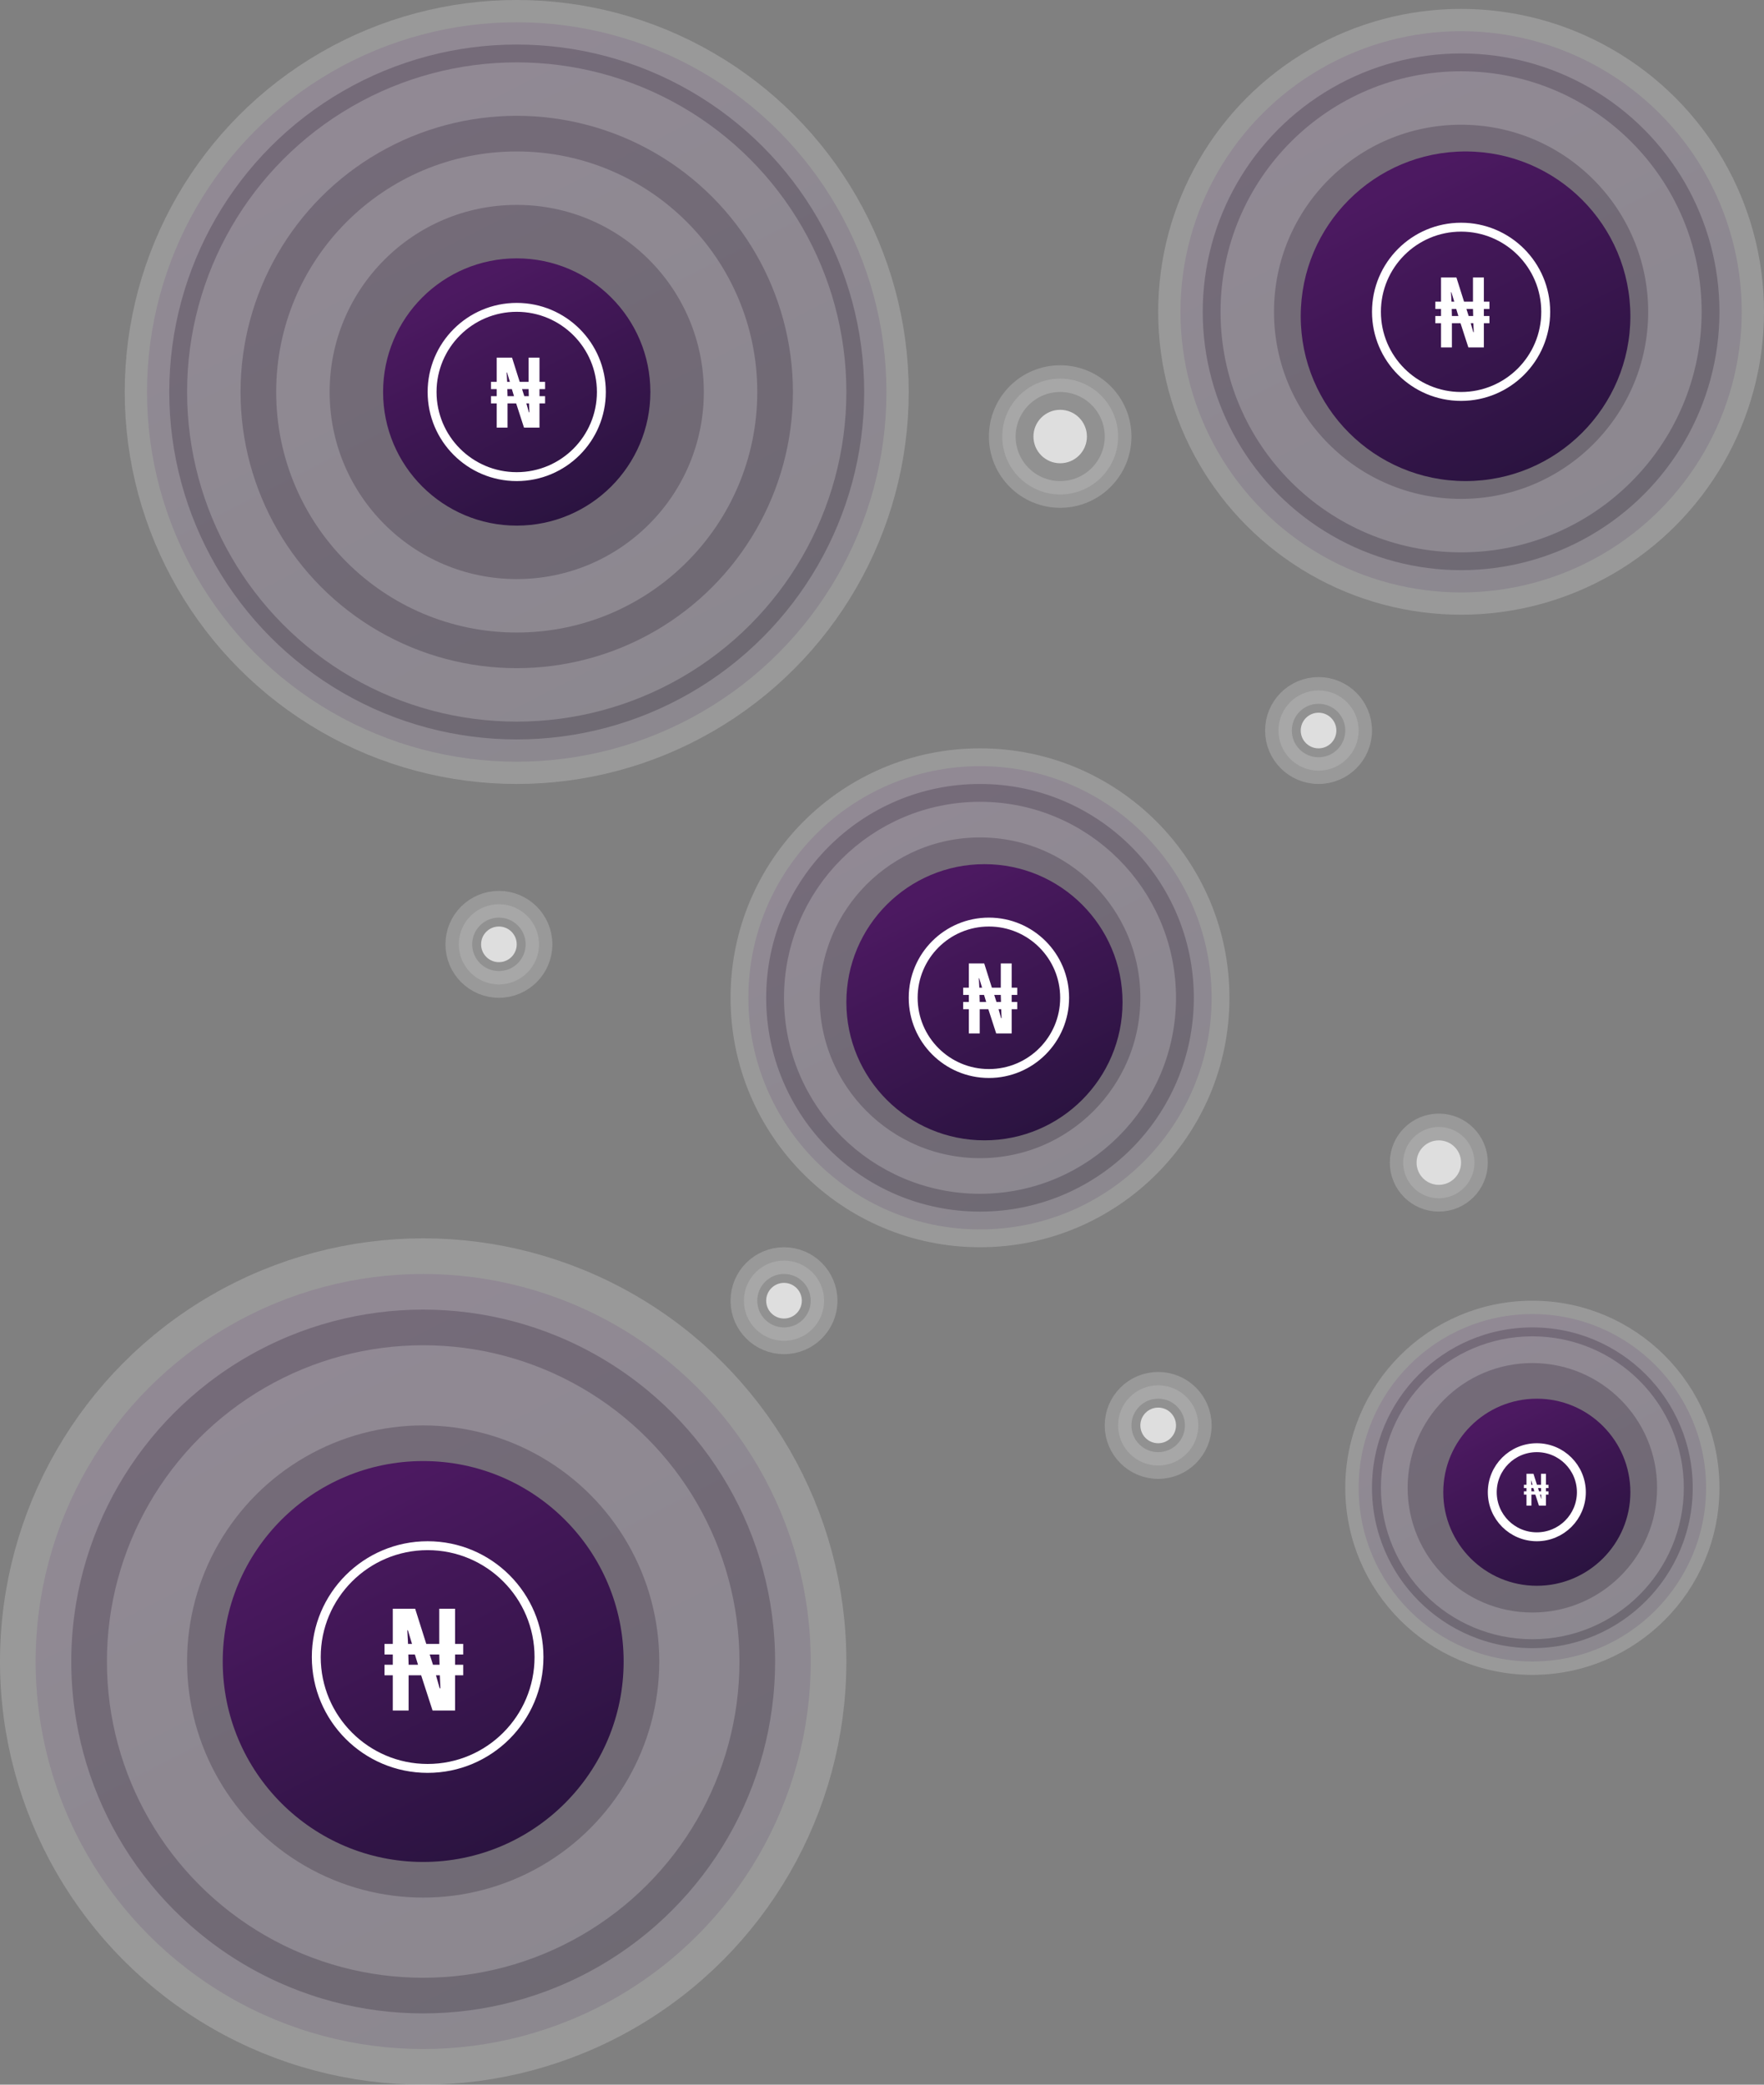 <svg width="198" height="234" viewBox="0 0 198 234" fill="none" xmlns="http://www.w3.org/2000/svg">
    <rect x="0" y="0" width="198" height="234" fill="#808080" stroke="none"/>
    <circle opacity="0.2" cx="58" cy="44" r="41.5" fill="url(#paint0_linear_0_1)" stroke="white" stroke-width="5" />
    <circle opacity="0.2" cx="58" cy="44" r="34" stroke="white" stroke-width="6" />
    <circle opacity="0.2" cx="58" cy="44" r="24" stroke="white" stroke-width="6" />
    <circle cx="58" cy="44" r="15" fill="url(#paint1_linear_0_1)" />
    <circle cx="58" cy="44" r="9.5" stroke="white" />
    <path
        d="M55.748 48V45.283H55.11V44.469H55.748V43.677H55.11V42.863H55.748V40.146H57.475L58.333 42.863H59.334V40.146H60.555V42.863H61.182V43.677H60.555V44.469H61.182V45.283H60.555V48H58.817L57.937 45.283H56.969V48H55.748ZM56.969 44.469H57.695L57.453 43.677H56.947L56.969 44.469ZM59.367 46.284H59.422L59.378 45.283H59.081L59.367 46.284ZM56.925 42.863H57.233L56.914 41.807H56.87L56.925 42.863ZM58.85 44.469H59.356L59.334 43.677H58.597L58.85 44.469Z"
        fill="white" />
    <circle opacity="0.2" cx="110" cy="112" r="26" fill="url(#paint2_linear_0_1)" stroke="white" stroke-width="4" />
    <circle opacity="0.2" cx="110" cy="112" r="20" stroke="white" stroke-width="4" />
    <circle cx="110.5" cy="112.5" r="15.5" fill="url(#paint3_linear_0_1)" />
    <circle cx="111" cy="112" r="8.5" stroke="white" />
    <path
        d="M108.748 116V113.283H108.11V112.469H108.748V111.677H108.11V110.863H108.748V108.146H110.475L111.333 110.863H112.334V108.146H113.555V110.863H114.182V111.677H113.555V112.469H114.182V113.283H113.555V116H111.817L110.937 113.283H109.969V116H108.748ZM109.969 112.469H110.695L110.453 111.677H109.947L109.969 112.469ZM112.367 114.284H112.422L112.378 113.283H112.081L112.367 114.284ZM109.925 110.863H110.233L109.914 109.807H109.87L109.925 110.863ZM111.85 112.469H112.356L112.334 111.677H111.597L111.85 112.469Z"
        fill="white" />
    <circle opacity="0.2" cx="47.5" cy="186.5" r="43.5" fill="url(#paint4_linear_0_1)" stroke="white"
        stroke-width="8" />
    <circle opacity="0.2" cx="47.5" cy="186.5" r="31" stroke="white" stroke-width="9" />
    <circle cx="47.5" cy="186.5" r="22.5" fill="url(#paint5_linear_0_1)" />
    <circle cx="48" cy="186" r="12.5" stroke="white" />
    <path
        d="M44.088 192V188.048H43.16V186.864H44.088V185.712H43.16V184.528H44.088V180.576H46.6L47.848 184.528H49.304V180.576H51.08V184.528H51.992V185.712H51.08V186.864H51.992V188.048H51.08V192H48.552L47.272 188.048H45.864V192H44.088ZM45.864 186.864H46.92L46.568 185.712H45.832L45.864 186.864ZM49.352 189.504H49.432L49.368 188.048H48.936L49.352 189.504ZM45.8 184.528H46.248L45.784 182.992H45.72L45.8 184.528ZM48.6 186.864H49.336L49.304 185.712H48.232L48.6 186.864Z"
        fill="white" />
    <circle opacity="0.2" cx="164" cy="35" r="31.5" fill="url(#paint6_linear_0_1)" stroke="white" stroke-width="5" />
    <circle opacity="0.2" cx="164" cy="35" r="24" stroke="white" stroke-width="6" />
    <circle cx="164.5" cy="35.5" r="18.5" fill="url(#paint7_linear_0_1)" />
    <circle cx="164" cy="35" r="9.5" stroke="white" />
    <path
        d="M161.748 39V36.283H161.11V35.469H161.748V34.677H161.11V33.863H161.748V31.146H163.475L164.333 33.863H165.334V31.146H166.555V33.863H167.182V34.677H166.555V35.469H167.182V36.283H166.555V39H164.817L163.937 36.283H162.969V39H161.748ZM162.969 35.469H163.695L163.453 34.677H162.947L162.969 35.469ZM165.367 37.284H165.422L165.378 36.283H165.081L165.367 37.284ZM162.925 33.863H163.233L162.914 32.807H162.87L162.925 33.863ZM164.85 35.469H165.356L165.334 34.677H164.597L164.85 35.469Z"
        fill="white" />
    <circle opacity="0.2" cx="172" cy="167" r="19.5" fill="url(#paint8_linear_0_1)" stroke="white" stroke-width="3" />
    <circle opacity="0.2" cx="172" cy="167" r="15.5" stroke="white" stroke-width="3" />
    <circle cx="172.5" cy="167.5" r="10.5" fill="url(#paint9_linear_0_1)" />
    <circle cx="172.5" cy="167.5" r="5" stroke="white" />
    <path
        d="M171.34 169V167.765H171.05V167.395H171.34V167.035H171.05V166.665H171.34V165.43H172.125L172.515 166.665H172.97V165.43H173.525V166.665H173.81V167.035H173.525V167.395H173.81V167.765H173.525V169H172.735L172.335 167.765H171.895V169H171.34ZM171.895 167.395H172.225L172.115 167.035H171.885L171.895 167.395ZM172.985 168.22H173.01L172.99 167.765H172.855L172.985 168.22ZM171.875 166.665H172.015L171.87 166.185H171.85L171.875 166.665ZM172.75 167.395H172.98L172.97 167.035H172.635L172.75 167.395Z"
        fill="white" />
    <circle opacity="0.2" cx="119" cy="49" r="6.5" fill="#D9D9D9" stroke="white" stroke-width="3" />
    <circle opacity="0.7" cx="119" cy="49" r="3" fill="white" />
    <circle opacity="0.2" cx="148" cy="82" r="4.5" fill="#D9D9D9" stroke="white" stroke-width="3" />
    <circle opacity="0.7" cx="148" cy="82" r="2" fill="white" />
    <circle opacity="0.2" cx="88" cy="146" r="4.5" fill="#D9D9D9" stroke="white" stroke-width="3" />
    <circle opacity="0.7" cx="88" cy="146" r="2" fill="white" />
    <circle opacity="0.2" cx="130" cy="160" r="4.5" fill="#D9D9D9" stroke="white" stroke-width="3" />
    <circle opacity="0.7" cx="130" cy="160" r="2" fill="white" />
    <circle opacity="0.2" cx="56" cy="106" r="4.5" fill="#D9D9D9" stroke="white" stroke-width="3" />
    <circle opacity="0.7" cx="56" cy="106" r="2" fill="white" />
    <circle opacity="0.2" cx="161.5" cy="130.5" r="4" fill="#D9D9D9" stroke="white" stroke-width="3" />
    <circle opacity="0.7" cx="161.5" cy="130.5" r="2.5" fill="white" />
    <defs>
        <linearGradient id="paint0_linear_0_1" x1="58" y1="0" x2="143.684" y2="168.126" gradientUnits="userSpaceOnUse">
            <stop stop-color="#4C1961" />
            <stop offset="1" stop-color="#000C16" />
        </linearGradient>
        <linearGradient id="paint1_linear_0_1" x1="58" y1="29" x2="87.21" y2="86.316" gradientUnits="userSpaceOnUse">
            <stop stop-color="#4C1961" />
            <stop offset="1" stop-color="#000C16" />
        </linearGradient>
        <linearGradient id="paint2_linear_0_1" x1="110" y1="84" x2="164.526" y2="190.989"
            gradientUnits="userSpaceOnUse">
            <stop stop-color="#4C1961" />
            <stop offset="1" stop-color="#000C16" />
        </linearGradient>
        <linearGradient id="paint3_linear_0_1" x1="110.5" y1="97" x2="140.684" y2="156.226"
            gradientUnits="userSpaceOnUse">
            <stop stop-color="#4C1961" />
            <stop offset="1" stop-color="#000C16" />
        </linearGradient>
        <linearGradient id="paint4_linear_0_1" x1="47.5" y1="139" x2="140" y2="320.5" gradientUnits="userSpaceOnUse">
            <stop stop-color="#4C1961" />
            <stop offset="1" stop-color="#000C16" />
        </linearGradient>
        <linearGradient id="paint5_linear_0_1" x1="47.5" y1="164" x2="91.316" y2="249.974"
            gradientUnits="userSpaceOnUse">
            <stop stop-color="#4C1961" />
            <stop offset="1" stop-color="#000C16" />
        </linearGradient>
        <linearGradient id="paint6_linear_0_1" x1="164" y1="1" x2="230.211" y2="130.916" gradientUnits="userSpaceOnUse">
            <stop stop-color="#4C1961" />
            <stop offset="1" stop-color="#000C16" />
        </linearGradient>
        <linearGradient id="paint7_linear_0_1" x1="164.5" y1="17" x2="200.526" y2="87.689"
            gradientUnits="userSpaceOnUse">
            <stop stop-color="#4C1961" />
            <stop offset="1" stop-color="#000C16" />
        </linearGradient>
        <linearGradient id="paint8_linear_0_1" x1="172" y1="146" x2="212.895" y2="226.242"
            gradientUnits="userSpaceOnUse">
            <stop stop-color="#4C1961" />
            <stop offset="1" stop-color="#000C16" />
        </linearGradient>
        <linearGradient id="paint9_linear_0_1" x1="172.5" y1="157" x2="192.947" y2="197.121"
            gradientUnits="userSpaceOnUse">
            <stop stop-color="#4C1961" />
            <stop offset="1" stop-color="#000C16" />
        </linearGradient>
    </defs>
</svg>